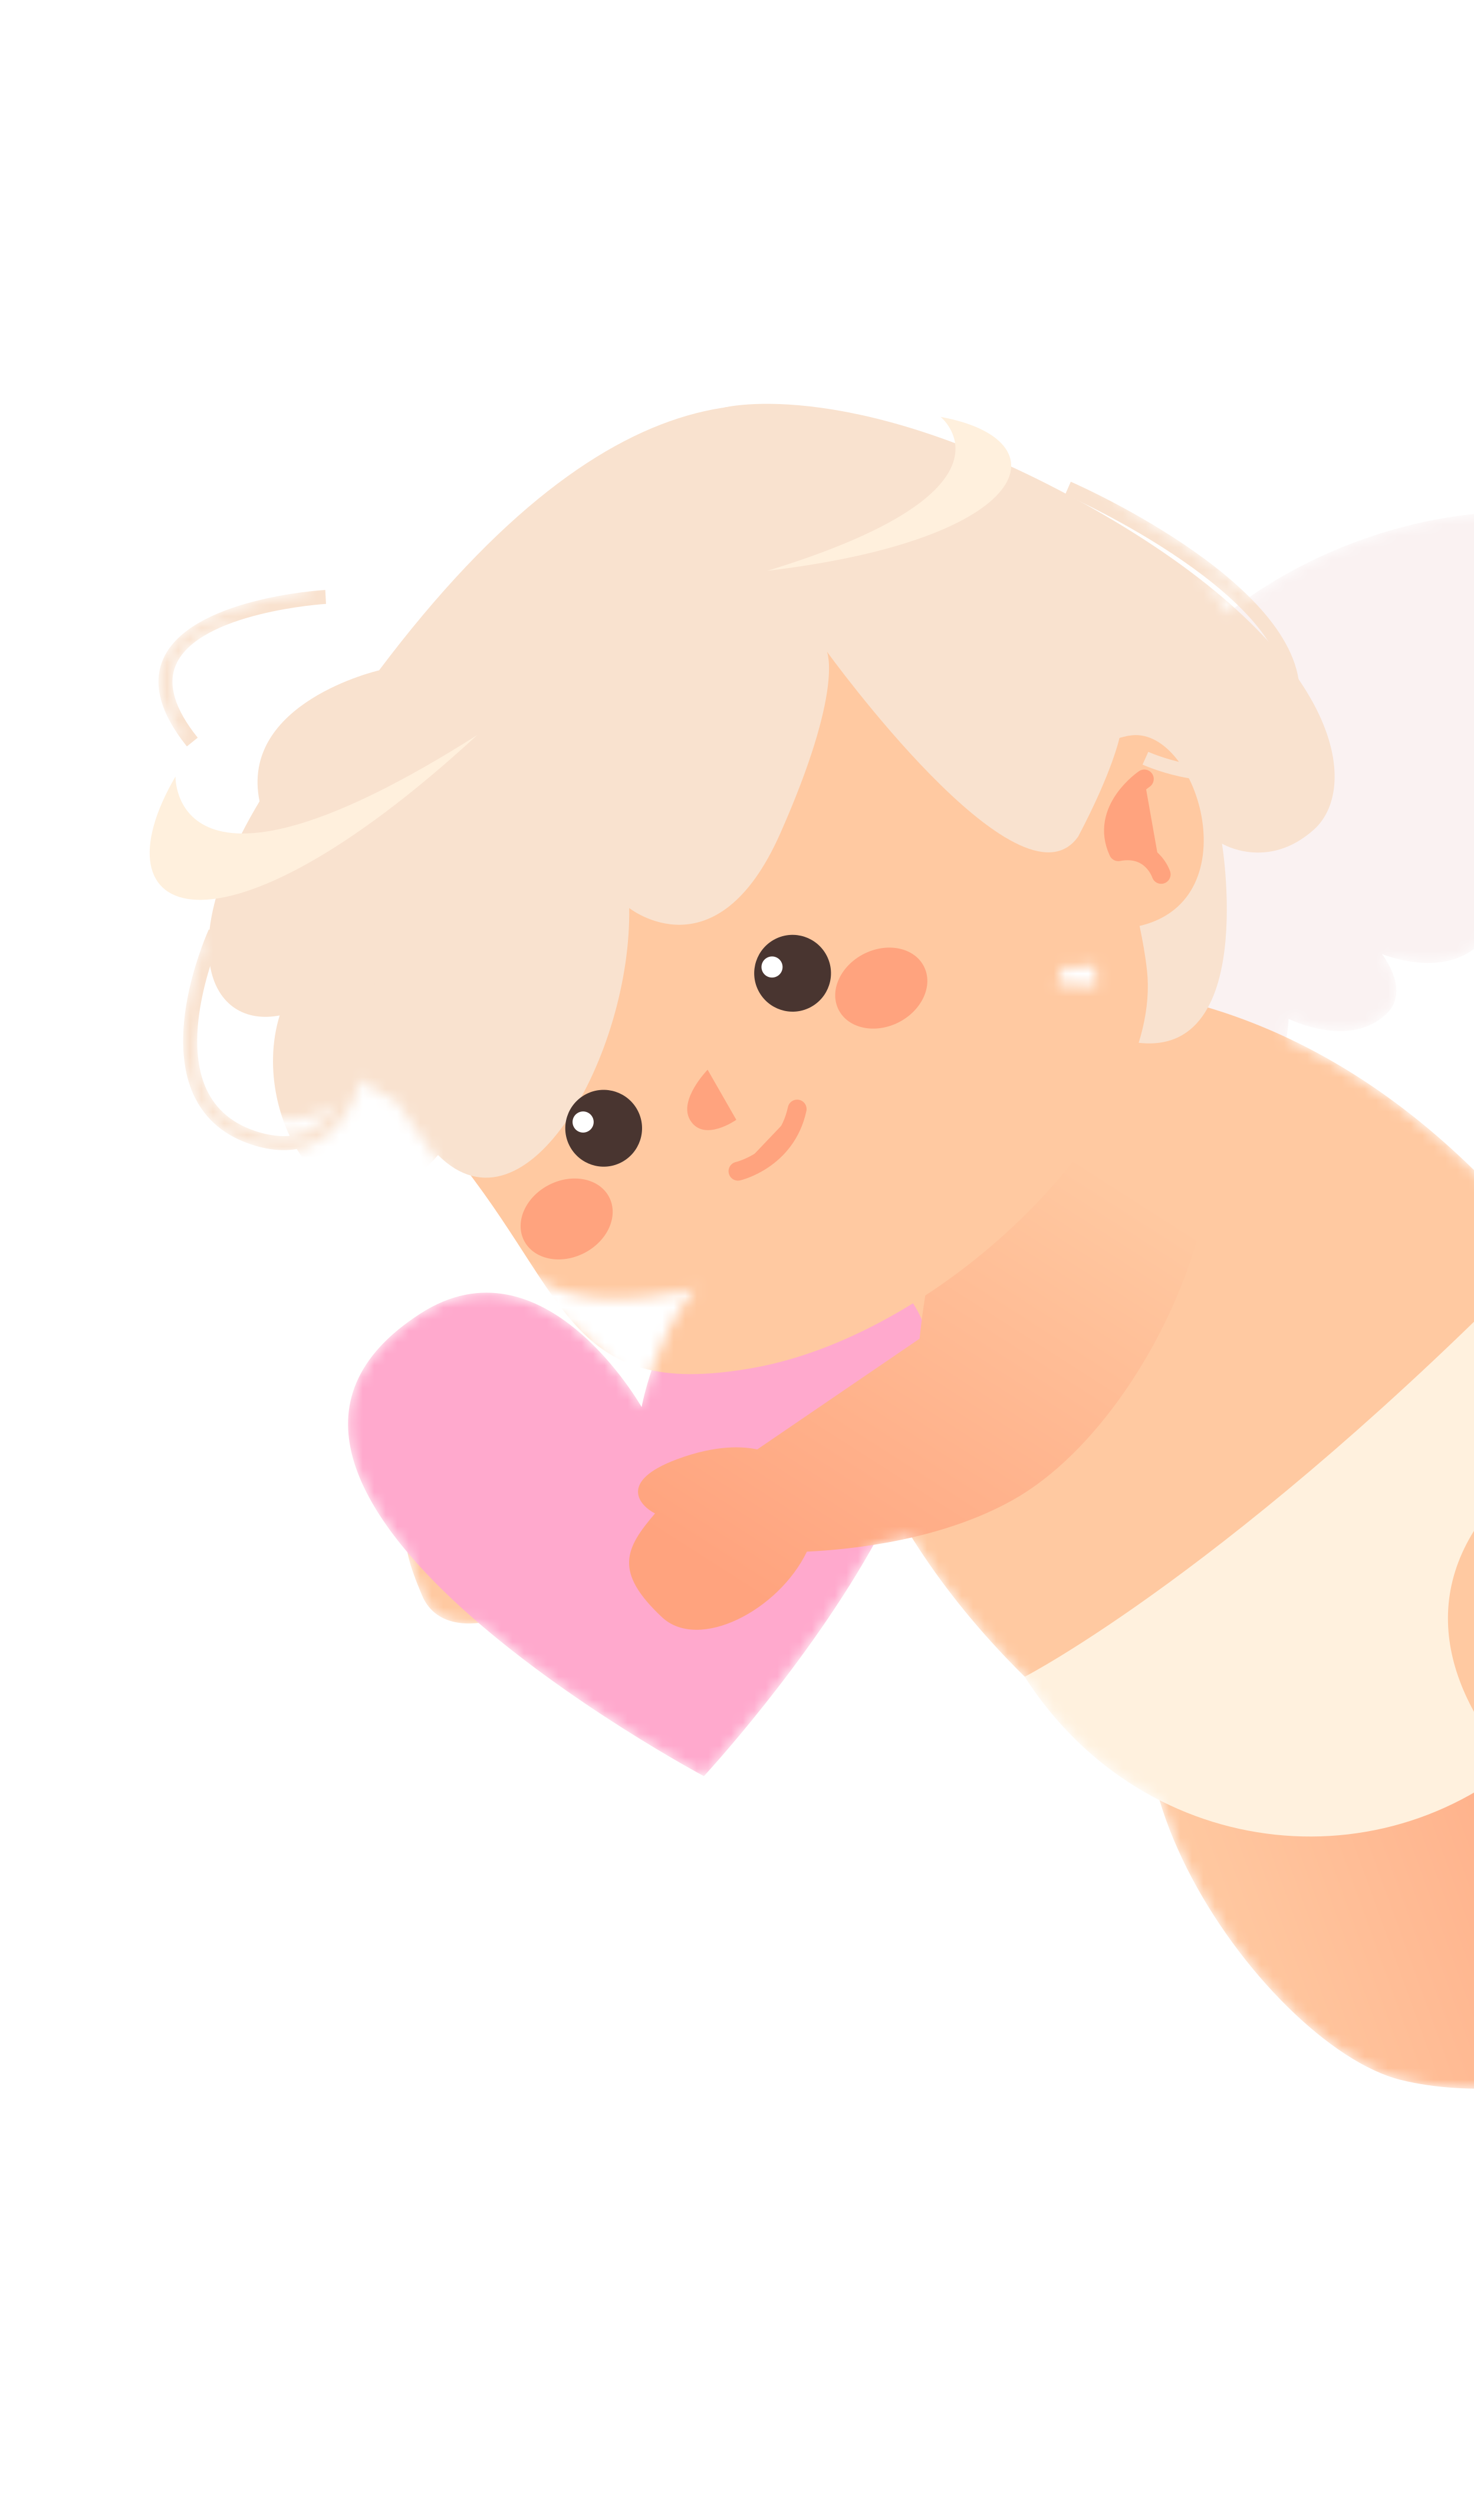 <svg width="128" height="217" viewBox="0 0 128 217" fill="none" xmlns="http://www.w3.org/2000/svg">
<mask id="mask0_1981_1452" style="mask-type:luminance" maskUnits="userSpaceOnUse" x="11" y="28" width="176" height="154">
<path d="M158.828 137.96C155.836 132.959 150.026 126.799 143.621 123.007C142.407 117.625 139.339 112.588 134.228 108.509L134.22 108.512C132.913 106.833 131.47 105.13 129.829 103.409C123.76 97.034 117.603 92.798 111.703 90.049C111.895 89.126 111.89 88.41 111.89 88.41C111.89 88.41 117.23 91.117 120.443 87.928C122.495 85.895 119.997 82.785 119.997 82.785C119.997 82.785 125.835 85.239 128.948 81.423C132.062 77.607 128.601 75.7 128.601 75.7C128.601 75.7 135.178 75.706 136.448 71.613C137.717 67.521 133.14 65.391 133.14 65.391C133.14 65.391 139.743 65.442 140.695 60.775C141.647 56.107 136.04 55.495 136.04 55.495C136.04 55.495 141.897 55.217 141.517 48.852C141.168 42.975 122.732 41.998 108.489 51.843C105.799 49.158 102.341 46.832 99.341 45.094C96.597 42.782 93.216 40.393 89.037 37.983C67.968 25.826 56.311 28.822 56.311 28.822C47.848 30.08 37.895 36.374 26.55 51.364C23.228 51.768 15.991 53.1 14.173 57.182C13.328 59.087 13.836 61.319 15.54 63.789C8.461 76.089 11.9 82.699 17.727 81.588C17.71 81.639 17.703 81.696 17.686 81.748C16.731 84.228 14.734 90.473 16.804 95.009C17.795 97.193 19.586 98.678 22.14 99.434C23.86 99.946 25.408 99.957 26.749 99.472C27.327 99.262 27.862 98.959 28.365 98.568C29.795 97.451 30.744 95.708 31.368 93.82C31.407 93.779 31.442 93.748 31.489 93.704C32.415 94.631 33.361 95.187 34.314 95.46C42.961 106.922 43.545 114.902 58.882 112.162C59.385 112.071 59.894 111.922 60.407 111.809C56.848 116.05 55.725 122.124 55.725 122.124C55.725 122.124 47.225 107.085 36.489 114.025C27.222 120.007 29.454 127.699 35.4 134.736C35.587 135.731 35.983 136.922 36.656 138.504C37.492 140.463 39.389 141.111 41.579 140.862C50.402 148.446 61.135 154.158 61.135 154.158C61.135 154.158 70.007 144.578 75.86 134.084C76.917 133.919 78.04 133.685 79.173 133.429C81.326 136.863 83.995 140.346 87.316 143.848C87.874 144.436 88.428 144.989 88.98 145.534C92.081 150.359 96.162 153.903 100.695 156.212C104.02 167.422 114.276 178.71 121.637 180.53C133.71 183.522 150.041 176.78 150.041 176.78C156.364 185.888 161.059 181.825 158.35 173.77C155.644 165.723 154.578 165.237 135.795 162.151C135.449 159.815 134.756 157.124 133.752 154.354C140.445 158.641 147.959 161.105 152.815 160.372C165.114 158.496 177.595 145.992 177.595 145.992C186.933 151.964 189.707 146.409 184.116 140.025C178.521 133.632 177.345 133.595 158.831 137.968L158.828 137.96ZM91.804 85.46C91.998 84.945 92.134 84.441 92.294 83.929C93.367 84.058 94.299 83.975 95.103 83.711C95.125 84.375 95.163 85.006 95.203 85.618C94.034 85.524 92.906 85.469 91.812 85.457L91.804 85.46ZM107.494 52.558C107.229 52.754 106.973 52.974 106.711 53.178C105.987 52.032 105.065 50.84 103.99 49.604C105.232 50.526 106.427 51.518 107.494 52.558ZM15.287 57.678C16.153 55.73 18.628 54.488 21.195 53.703C18.338 55.319 15.472 58.011 15.892 62.154C14.938 60.447 14.729 58.943 15.287 57.678ZM27.619 97.612C26.269 98.674 24.586 98.892 22.482 98.274C20.294 97.623 18.754 96.355 17.915 94.516C16.993 92.498 16.997 90.026 17.346 87.756C18.307 94.319 23.392 99.834 29.161 95.8C28.736 96.508 28.236 97.134 27.63 97.617L27.619 97.612Z" fill="white"/>
</mask>
<g mask="url(#mask0_1981_1452)">
<path d="M96.092 92.735C96.092 92.735 90.553 67.141 105.054 54.496C119.554 41.85 141.143 42.504 141.523 48.868C141.903 55.233 136.046 55.511 136.046 55.511C136.046 55.511 141.645 56.126 140.701 60.791C139.757 65.456 133.146 65.407 133.146 65.407C133.146 65.407 137.723 67.537 136.454 71.629C135.184 75.722 128.607 75.716 128.607 75.716C128.607 75.716 132.068 77.623 128.954 81.439C125.841 85.255 120.003 82.802 120.003 82.802C120.003 82.802 122.501 85.911 120.449 87.944C117.225 91.128 111.896 88.427 111.896 88.427C111.896 88.427 111.936 93.852 107.711 94.347C103.485 94.843 102.009 93.225 102.009 93.225L96.109 92.756L96.092 92.735Z" fill="#FAF2F2"/>
<path d="M150.038 176.772C150.038 176.772 133.708 183.514 121.635 180.522C109.562 177.53 89.638 149.055 105.446 137.262C121.255 125.469 133.907 149.24 135.796 162.151C154.575 165.229 155.644 165.723 158.35 173.77C161.056 181.817 156.361 185.879 150.041 176.78L150.038 176.772Z" fill="url(#paint0_linear_1981_1452)"/>
<path d="M87.332 96.807C73.519 90.367 63.883 119.95 63.883 119.95L47.985 126.154C46.891 125.642 44.65 124.946 40.992 125.427C35.559 126.15 36.947 128.627 38.092 129.583C34.904 131.937 34.392 133.158 36.661 138.493C38.634 143.137 46.574 140.461 50.223 135.769C54.177 136.48 61.834 137.385 68.62 135.408C84.368 130.821 101.835 103.55 87.337 96.796L87.332 96.807Z" fill="#FFC9A1"/>
<path d="M91.547 85.453C80.606 85.384 71.771 93.788 71.297 104.713C70.843 115.195 73.673 129.5 87.321 143.837C90.078 146.734 92.804 149.144 95.486 151.133C122.637 171.304 155.49 140.05 136.702 111.927C134.842 109.149 132.575 106.301 129.818 103.404C116.178 89.064 102.043 85.52 91.544 85.445L91.547 85.453Z" fill="#FFC9A1"/>
<path d="M88.98 145.534C88.98 145.534 107.204 136.171 134.228 108.509C148.065 119.553 147.065 137.553 134.221 150.733C121.374 163.906 99.55 161.976 88.98 145.534Z" fill="#FFF1DE"/>
<g filter="url(#filter0_d_1981_1452)">
<path d="M177.601 145.981C177.601 145.981 165.12 158.485 152.821 160.361C140.523 162.237 111.188 143.61 121.253 126.641C131.317 109.672 152.127 126.755 158.837 137.956C177.359 133.581 178.527 133.621 184.121 140.014C189.715 146.406 186.941 151.961 177.601 145.981Z" fill="url(#paint1_linear_1981_1452)"/>
</g>
<path d="M71.229 108.162C58.807 105.133 55.717 122.127 55.717 122.127C55.717 122.127 47.218 107.087 36.481 114.028C13.521 128.866 61.127 154.161 61.127 154.161C61.127 154.161 97.786 114.635 71.229 108.162Z" fill="#FFA9CD"/>
<path d="M97.519 88.376C82.619 85.2 79.858 116.188 79.858 116.188L65.757 125.801C64.576 125.548 62.24 125.367 58.776 126.659C53.642 128.582 55.549 130.688 56.882 131.359C54.304 134.373 53.257 136.396 57.481 140.36C60.673 143.354 67.588 139.805 70.07 134.674C74.079 134.484 81.754 133.656 87.939 130.199C102.26 122.196 113.167 91.708 97.527 88.373L97.519 88.376Z" fill="url(#paint2_linear_1981_1452)"/>
<g filter="url(#filter1_d_1981_1452)">
<path d="M56.322 28.827C56.322 28.827 67.979 25.831 89.048 37.988C110.117 50.145 111.596 61.798 107.565 65.438C103.531 69.07 99.566 66.673 99.566 66.673C99.566 66.673 103.129 88.342 89.481 83.232C75.84 78.119 56.322 28.827 56.322 28.827Z" fill="#F9E2CF"/>
<path d="M91.459 57.304C89.067 57.771 87.868 58.95 87.274 60.191C83.34 53.043 77.655 46.575 70.734 42.588C63.575 38.469 51.484 40.615 41.332 46.036C24.962 54.773 19.308 76.02 30.55 90.784C30.913 91.26 31.296 91.74 31.702 92.21C43.003 105.381 42.116 115.166 58.877 112.173C75.639 109.18 94.44 90.454 93.055 77.705C92.919 76.428 92.683 75.124 92.409 73.816C102.19 71.535 97.278 56.168 91.462 57.312L91.459 57.304Z" fill="#FFC9A1"/>
<path d="M26.35 51.636C26.35 51.636 14.226 54.421 15.989 63C8.29 75.816 11.774 82.727 17.736 81.585C14.898 90.75 22.981 103.461 31.489 93.704C39.211 101.406 48.296 84.818 48.089 72.261C48.089 72.261 55.67 78.297 61.214 65.772C66.757 53.247 65.256 50.004 65.256 50.004C65.256 50.004 82.051 73.254 87.087 66.044C90.148 60.231 90.695 57.353 90.695 57.353C90.695 57.353 67.765 -3.39 26.361 51.641L26.35 51.636Z" fill="#F9E2CF"/>
<path d="M54.898 86.296C54.898 86.296 52.34 88.912 53.371 90.654C54.549 92.653 57.39 90.643 57.39 90.643" fill="#FFA37E"/>
<path d="M57.535 95.104C57.535 95.104 61.718 94.143 62.673 89.71L57.535 95.104Z" fill="#FFA37E"/>
<path d="M57.535 95.104C57.535 95.104 61.718 94.143 62.673 89.71" stroke="#FFA37E" stroke-width="1.638" stroke-linecap="round" stroke-linejoin="round"/>
<path d="M48.848 89.877C49.679 91.519 49.015 93.522 47.373 94.353C45.73 95.184 43.727 94.52 42.896 92.877C42.065 91.235 42.73 89.233 44.372 88.401C46.014 87.57 48.017 88.234 48.848 89.877Z" fill="#493530"/>
<path d="M44.905 90.424C45.133 90.878 44.95 91.425 44.496 91.653C44.043 91.881 43.495 91.698 43.268 91.244C43.04 90.791 43.223 90.243 43.676 90.016C44.13 89.788 44.677 89.971 44.905 90.424Z" fill="white"/>
<path d="M65.254 76.423C66.085 78.066 65.421 80.068 63.778 80.899C62.136 81.731 60.133 81.066 59.302 79.424C58.471 77.781 59.135 75.779 60.778 74.948C62.42 74.117 64.423 74.781 65.254 76.423Z" fill="#493530"/>
<path d="M61.311 76.971C61.538 77.424 61.355 77.972 60.902 78.199C60.449 78.427 59.901 78.244 59.673 77.791C59.446 77.338 59.629 76.79 60.082 76.562C60.535 76.334 61.083 76.517 61.311 76.971Z" fill="white"/>
<path d="M92.82 61.061C92.82 61.061 88.869 63.719 90.565 67.373C93.471 66.82 94.284 69.341 94.284 69.341" fill="#FFA37E"/>
<path d="M92.82 61.061C92.82 61.061 88.869 63.719 90.565 67.373C93.471 66.82 94.284 69.341 94.284 69.341" stroke="#FFA37E" stroke-width="1.638" stroke-linecap="round" stroke-linejoin="round"/>
<path d="M73.686 77.338C74.517 78.98 73.522 81.148 71.483 82.187C69.432 83.22 67.102 82.729 66.271 81.087C65.44 79.444 66.434 77.276 68.474 76.238C70.525 75.204 72.855 75.695 73.686 77.338Z" fill="#FFA37E"/>
<path d="M44.157 102.221C46.203 101.189 47.19 99.02 46.361 97.379C45.532 95.737 43.202 95.243 41.156 96.275C39.11 97.308 38.123 99.477 38.952 101.118C39.78 102.76 42.111 103.254 44.157 102.221Z" fill="#FFA37E"/>
</g>
<path d="M15.239 67.395C15.239 67.395 14.905 80.639 41.444 63.797C18.703 84.731 7.998 79.799 15.239 67.395Z" fill="#FFF0DD"/>
<path d="M81.684 36.187C81.684 36.187 89.503 42.555 66.624 49.544C89.985 46.767 92.444 38.138 81.684 36.187Z" fill="#FFF0DD"/>
<path d="M16.227 64.785C13.911 61.9 13.221 59.344 14.181 57.18C16.509 51.95 27.766 51.233 28.246 51.204L28.312 52.415C28.204 52.418 17.312 53.112 15.288 57.678C14.527 59.389 15.158 61.531 17.169 64.026L16.227 64.785Z" fill="#F9E2CF"/>
<path d="M26.749 99.472C25.408 99.957 23.86 99.946 22.14 99.434C19.594 98.676 17.803 97.19 16.804 95.009C14.227 89.349 17.978 81.025 18.131 80.67L19.24 81.176C19.204 81.252 15.564 89.355 17.912 94.508C18.754 96.355 20.291 97.615 22.48 98.266C24.575 98.887 26.258 98.668 27.616 97.604C31.72 94.392 31.339 84.64 31.339 84.54L32.545 84.485C32.564 84.914 32.953 94.963 28.359 98.552C27.856 98.943 27.321 99.246 26.743 99.456L26.749 99.472Z" fill="#F9E2CF"/>
<path d="M108.378 67.259C104.428 68.69 99.444 66.463 99.217 66.364L99.716 65.257C99.77 65.282 105.151 67.674 108.668 65.801C110.21 64.97 111.193 63.397 111.572 61.107C113.072 52.036 92.702 43.013 92.497 42.923L92.985 41.812C93.859 42.194 114.426 51.309 112.768 61.3C112.329 63.975 111.138 65.851 109.235 66.867C108.953 67.015 108.665 67.146 108.376 67.251L108.378 67.259Z" fill="#F9E2CF"/>
</g>
<defs>
<filter id="filter0_d_1981_1452" x="106.063" y="106.361" width="107.159" height="80.356" filterUnits="userSpaceOnUse" color-interpolation-filters="sRGB">
<feFlood flood-opacity="0" result="BackgroundImageFix"/>
<feColorMatrix in="SourceAlpha" type="matrix" values="0 0 0 0 0 0 0 0 0 0 0 0 0 0 0 0 0 0 127 0" result="hardAlpha"/>
<feOffset dx="6.55" dy="6.55"/>
<feGaussianBlur stdDeviation="9.837"/>
<feColorMatrix type="matrix" values="0 0 0 0 1 0 0 0 0 0.639 0 0 0 0 0.494 0 0 0 0.4 0"/>
<feBlend mode="normal" in2="BackgroundImageFix" result="effect1_dropShadow_1981_1452"/>
<feBlend mode="normal" in="SourceGraphic" in2="effect1_dropShadow_1981_1452" result="shape"/>
</filter>
<filter id="filter1_d_1981_1452" x="-1.565" y="15.377" width="137.137" height="123.563" filterUnits="userSpaceOnUse" color-interpolation-filters="sRGB">
<feFlood flood-opacity="0" result="BackgroundImageFix"/>
<feColorMatrix in="SourceAlpha" type="matrix" values="0 0 0 0 0 0 0 0 0 0 0 0 0 0 0 0 0 0 127 0" result="hardAlpha"/>
<feOffset dx="6.55" dy="6.55"/>
<feGaussianBlur stdDeviation="9.837"/>
<feColorMatrix type="matrix" values="0 0 0 0 1 0 0 0 0 0.639 0 0 0 0 0.494 0 0 0 0.4 0"/>
<feBlend mode="normal" in2="BackgroundImageFix" result="effect1_dropShadow_1981_1452"/>
<feBlend mode="normal" in="SourceGraphic" in2="effect1_dropShadow_1981_1452" result="shape"/>
</filter>
<linearGradient id="paint0_linear_1981_1452" x1="105.116" y1="168.642" x2="150.549" y2="152.184" gradientUnits="userSpaceOnUse">
<stop stop-color="#FFC9A1"/>
<stop offset="0.92" stop-color="#FFA37E"/>
</linearGradient>
<linearGradient id="paint1_linear_1981_1452" x1="146.702" y1="138.429" x2="200.32" y2="120.323" gradientUnits="userSpaceOnUse">
<stop stop-color="#FFC9A1"/>
<stop offset="0.92" stop-color="#FFA37E"/>
</linearGradient>
<linearGradient id="paint2_linear_1981_1452" x1="92.634" y1="99.736" x2="64.882" y2="143.165" gradientUnits="userSpaceOnUse">
<stop stop-color="#FFC9A1"/>
<stop offset="0.92" stop-color="#FFA37E"/>
</linearGradient>
</defs>
</svg>
